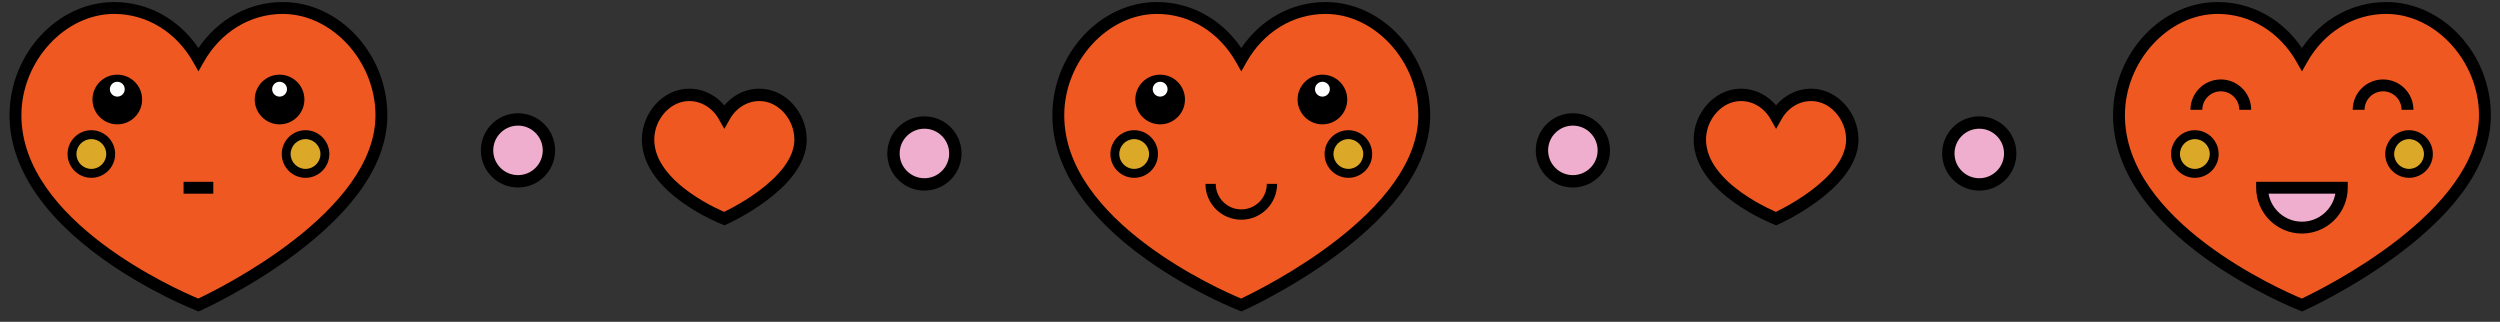 <?xml version="1.0" encoding="UTF-8"?>
<svg width="202px" height="26px" viewBox="0 0 202 26" version="1.1" xmlns="http://www.w3.org/2000/svg" xmlns:xlink="http://www.w3.org/1999/xlink">
    <rect x="0" y="0" width="202" height="26" fill="#333333" stroke="none"/>
    <!-- Generator: sketchtool 50.2 (55047) - http://www.bohemiancoding.com/sketch -->
    <title>06DF84C0-9E70-43C5-B268-9326A5CC5646</title>
    <desc>Created with sketchtool.</desc>
    <defs></defs>
    <g id="discover" stroke="none" stroke-width="1" fill="none" fill-rule="evenodd">
        <g id="discover_mobile" transform="translate(-113, -11)">
            <g id="wellbeing_bar" transform="translate(113, 5)">
                <g id="hearts_wellbeingbar" transform="translate(0, 6.165)">
                    <g id="heart3" transform="translate(170, 0)">
                        <path d="M30.781,9.13 C30.771,4.62 27.211,0.48 22.807,0.48 C19.924,0.48 17.398,2.14 15.997,4.628 C14.596,2.14 12.071,0.48 9.187,0.48 C4.783,0.48 1.222,4.62 1.213,9.13 C1.193,18.713 15.997,24.48 15.997,24.48 C15.997,24.48 30.802,17.864 30.781,9.13" id="Fill-15" fill="#F05822"></path>
                        <path d="M9.188,0.96 C5.205,0.96 1.703,4.779 1.694,9.132 C1.676,17.708 14.291,23.252 15.985,23.957 C17.671,23.163 30.32,16.938 30.302,9.132 C30.292,4.779 26.79,0.96 22.808,0.96 C20.182,0.96 17.792,2.419 16.416,4.864 L15.998,5.606 L15.58,4.864 C14.204,2.419 11.814,0.96 9.188,0.96 Z M16.01,25 L15.824,24.927 C15.67,24.868 12.024,23.434 8.319,20.79 C3.348,17.242 0.725,13.21 0.734,9.129 C0.744,4.181 4.616,-0 9.188,-0 C11.913,-0 14.407,1.376 15.998,3.717 C17.588,1.376 20.083,-0 22.808,-0 C27.379,-0 31.25,4.181 31.262,9.129 C31.271,12.913 28.721,16.727 23.684,20.466 C19.985,23.211 16.231,24.902 16.194,24.918 L16.01,25 Z" id="Fill-17" fill="#000000"></path>
                        <path d="M11.896,8.708 L10.936,8.708 C10.936,7.884 10.266,7.214 9.442,7.214 C8.618,7.214 7.948,7.884 7.948,8.708 L6.988,8.708 C6.988,7.355 8.088,6.254 9.442,6.254 C10.795,6.254 11.896,7.355 11.896,8.708" id="Fill-20" fill="#000000"></path>
                        <path d="M25.007,8.708 L24.047,8.708 C24.047,7.884 23.377,7.214 22.552,7.214 C21.729,7.214 21.058,7.884 21.058,8.708 L20.098,8.708 C20.098,7.355 21.199,6.254 22.552,6.254 C23.906,6.254 25.007,7.355 25.007,8.708" id="Fill-22" fill="#000000"></path>
                        <path d="M19.218,15.005 C19.218,16.784 17.776,18.226 15.997,18.226 C14.218,18.226 12.777,16.784 12.777,15.005 L19.218,15.005 Z" id="Fill-24" fill="#EFAECE"></path>
                        <path d="M13.299,15.485 C13.527,16.768 14.65,17.746 15.998,17.746 C17.345,17.746 18.468,16.768 18.696,15.485 L13.299,15.485 Z M15.998,18.706 C13.957,18.706 12.297,17.046 12.297,15.005 L12.297,14.525 L19.698,14.525 L19.698,15.005 C19.698,17.046 18.038,18.706 15.998,18.706 Z" id="Fill-26" fill="#000000"></path>
                        <path d="M8.908,12.279 C8.908,13.142 8.208,13.842 7.344,13.842 C6.481,13.842 5.781,13.142 5.781,12.279 C5.781,11.415 6.481,10.716 7.344,10.716 C8.208,10.716 8.908,11.415 8.908,12.279" id="Fill-28" fill="#DBA827"></path>
                        <path d="M7.344,11.075 C6.68,11.075 6.141,11.616 6.141,12.28 C6.141,12.943 6.68,13.482 7.344,13.482 C8.008,13.482 8.548,12.943 8.548,12.28 C8.548,11.616 8.008,11.075 7.344,11.075 M7.344,14.203 C6.283,14.203 5.421,13.339 5.421,12.28 C5.421,11.219 6.283,10.355 7.344,10.355 C8.405,10.355 9.268,11.219 9.268,12.28 C9.268,13.339 8.405,14.203 7.344,14.203" id="Fill-30" fill="#000000"></path>
                        <path d="M26.214,12.279 C26.214,13.142 25.514,13.842 24.651,13.842 C23.787,13.842 23.087,13.142 23.087,12.279 C23.087,11.415 23.787,10.716 24.651,10.716 C25.514,10.716 26.214,11.415 26.214,12.279" id="Fill-32" fill="#DBA827"></path>
                        <path d="M24.651,11.075 C23.987,11.075 23.447,11.616 23.447,12.28 C23.447,12.943 23.987,13.482 24.651,13.482 C25.315,13.482 25.855,12.943 25.855,12.28 C25.855,11.616 25.315,11.075 24.651,11.075 M24.651,14.203 C23.59,14.203 22.727,13.339 22.727,12.28 C22.727,11.219 23.59,10.355 24.651,10.355 C25.712,10.355 26.574,11.219 26.574,12.28 C26.574,13.339 25.712,14.203 24.651,14.203" id="Fill-34" fill="#000000"></path>
                    </g>
                    <g id="heart1">
                        <path d="M30.818,9.13 C30.807,4.62 27.248,0.48 22.844,0.48 C19.96,0.48 17.434,2.14 16.034,4.628 C14.633,2.14 12.108,0.48 9.224,0.48 C4.82,0.48 1.259,4.62 1.25,9.13 C1.23,18.713 16.034,24.48 16.034,24.48 C16.034,24.48 30.838,17.864 30.818,9.13" id="Fill-36" fill="#F05822"></path>
                        <path d="M9.224,0.96 C5.241,0.96 1.739,4.779 1.73,9.132 C1.712,17.708 14.327,23.252 16.022,23.957 C17.707,23.163 30.356,16.938 30.338,9.132 C30.328,4.779 26.826,0.96 22.844,0.96 C20.218,0.96 17.828,2.419 16.453,4.864 L16.034,5.606 L15.616,4.864 C14.24,2.419 11.85,0.96 9.224,0.96 Z M16.047,25 L15.86,24.927 C15.706,24.868 12.06,23.434 8.356,20.79 C3.385,17.242 0.762,13.21 0.77,9.129 C0.781,4.181 4.652,-0 9.224,-0 C11.949,-0 14.444,1.376 16.034,3.717 C17.624,1.376 20.119,-0 22.844,-0 C27.415,-0 31.286,4.181 31.298,9.129 C31.307,12.913 28.757,16.727 23.72,20.466 C20.022,23.211 16.267,24.902 16.23,24.918 L16.047,25 Z" id="Fill-38" fill="#000000"></path>
                        <path d="M8.944,12.279 C8.944,13.142 8.244,13.842 7.381,13.842 C6.517,13.842 5.817,13.142 5.817,12.279 C5.817,11.415 6.517,10.716 7.381,10.716 C8.244,10.716 8.944,11.415 8.944,12.279" id="Fill-40" fill="#DBA827"></path>
                        <path d="M7.38,11.075 C6.716,11.075 6.176,11.616 6.176,12.28 C6.176,12.943 6.716,13.482 7.38,13.482 C8.044,13.482 8.584,12.943 8.584,12.28 C8.584,11.616 8.044,11.075 7.38,11.075 M7.38,14.203 C6.319,14.203 5.457,13.339 5.457,12.28 C5.457,11.219 6.319,10.355 7.38,10.355 C8.441,10.355 9.304,11.219 9.304,12.28 C9.304,13.339 8.441,14.203 7.38,14.203" id="Fill-42" fill="#000000"></path>
                        <path d="M26.25,12.279 C26.25,13.142 25.55,13.842 24.688,13.842 C23.823,13.842 23.123,13.142 23.123,12.279 C23.123,11.415 23.823,10.716 24.688,10.716 C25.55,10.716 26.25,11.415 26.25,12.279" id="Fill-44" fill="#DBA827"></path>
                        <path d="M24.687,11.075 C24.023,11.075 23.483,11.616 23.483,12.28 C23.483,12.943 24.023,13.482 24.687,13.482 C25.351,13.482 25.891,12.943 25.891,12.28 C25.891,11.616 25.351,11.075 24.687,11.075 M24.687,14.203 C23.626,14.203 22.764,13.339 22.764,12.28 C22.764,11.219 23.626,10.355 24.687,10.355 C25.748,10.355 26.611,11.219 26.611,12.28 C26.611,13.339 25.748,14.203 24.687,14.203" id="Fill-46" fill="#000000"></path>
                        <path d="M11.485,7.875 C11.485,8.983 10.586,9.882 9.478,9.882 C8.369,9.882 7.471,8.983 7.471,7.875 C7.471,6.766 8.369,5.868 9.478,5.868 C10.586,5.868 11.485,6.766 11.485,7.875" id="Fill-48" fill="#000000"></path>
                        <path d="M10.079,7.042 C10.079,7.374 9.81,7.642 9.478,7.642 C9.147,7.642 8.878,7.374 8.878,7.042 C8.878,6.71 9.147,6.442 9.478,6.442 C9.81,6.442 10.079,6.71 10.079,7.042" id="Fill-50" fill="#FFFFFF"></path>
                        <path d="M24.596,7.875 C24.596,8.983 23.698,9.882 22.589,9.882 C21.481,9.882 20.582,8.983 20.582,7.875 C20.582,6.766 21.481,5.868 22.589,5.868 C23.698,5.868 24.596,6.766 24.596,7.875" id="Fill-52" fill="#000000"></path>
                        <path d="M23.189,7.042 C23.189,7.374 22.921,7.642 22.59,7.642 C22.258,7.642 21.989,7.374 21.989,7.042 C21.989,6.71 22.258,6.442 22.59,6.442 C22.921,6.442 23.189,6.71 23.189,7.042" id="Fill-54" fill="#FFFFFF"></path>
                        <polygon id="Fill-56" fill="#000000" points="14.833 15.485 17.234 15.485 17.234 14.525 14.833 14.525"></polygon>
                    </g>
                    <g id="heart2" transform="translate(85, 0)">
                        <path d="M30.079,9.13 C30.069,4.62 26.509,0.48 22.105,0.48 C19.221,0.48 16.696,2.14 15.295,4.628 C13.894,2.14 11.369,0.48 8.485,0.48 C4.081,0.48 0.52,4.62 0.511,9.13 C0.491,18.713 15.295,24.48 15.295,24.48 C15.295,24.48 30.099,17.864 30.079,9.13" id="Fill-58" fill="#F05822"></path>
                        <path d="M8.485,0.96 C4.502,0.96 1,4.779 0.991,9.132 C0.973,17.708 13.588,23.252 15.282,23.957 C16.968,23.163 29.617,16.938 29.599,9.132 C29.589,4.779 26.087,0.96 22.105,0.96 C19.479,0.96 17.089,2.419 15.713,4.864 L15.295,5.606 L14.877,4.864 C13.5,2.419 11.111,0.96 8.485,0.96 Z M15.307,25 L15.12,24.927 C14.967,24.868 11.321,23.434 7.616,20.79 C2.645,17.242 0.022,13.21 0.031,9.129 C0.041,4.181 3.913,-0 8.485,-0 C11.21,-0 13.704,1.376 15.295,3.717 C16.885,1.376 19.38,-0 22.105,-0 C26.676,-0 30.547,4.181 30.559,9.129 C30.568,12.913 28.018,16.727 22.981,20.466 C19.282,23.211 15.528,24.902 15.49,24.918 L15.307,25 Z" id="Fill-59" fill="#000000"></path>
                        <path d="M8.205,12.279 C8.205,13.142 7.505,13.842 6.642,13.842 C5.778,13.842 5.078,13.142 5.078,12.279 C5.078,11.415 5.778,10.716 6.642,10.716 C7.505,10.716 8.205,11.415 8.205,12.279" id="Fill-60" fill="#DBA827"></path>
                        <path d="M6.642,11.075 C5.978,11.075 5.439,11.616 5.439,12.28 C5.439,12.943 5.978,13.482 6.642,13.482 C7.306,13.482 7.846,12.943 7.846,12.28 C7.846,11.616 7.306,11.075 6.642,11.075 M6.642,14.203 C5.581,14.203 4.719,13.339 4.719,12.28 C4.719,11.219 5.581,10.355 6.642,10.355 C7.703,10.355 8.566,11.219 8.566,12.28 C8.566,13.339 7.703,14.203 6.642,14.203" id="Fill-61" fill="#000000"></path>
                        <path d="M25.512,12.279 C25.512,13.142 24.812,13.842 23.948,13.842 C23.085,13.842 22.385,13.142 22.385,12.279 C22.385,11.415 23.085,10.716 23.948,10.716 C24.812,10.716 25.512,11.415 25.512,12.279" id="Fill-62" fill="#DBA827"></path>
                        <path d="M23.948,11.075 C23.284,11.075 22.745,11.616 22.745,12.28 C22.745,12.943 23.284,13.482 23.948,13.482 C24.612,13.482 25.152,12.943 25.152,12.28 C25.152,11.616 24.612,11.075 23.948,11.075 M23.948,14.203 C22.887,14.203 22.025,13.339 22.025,12.28 C22.025,11.219 22.887,10.355 23.948,10.355 C25.009,10.355 25.872,11.219 25.872,12.28 C25.872,13.339 25.009,14.203 23.948,14.203" id="Fill-63" fill="#000000"></path>
                        <path d="M10.747,7.875 C10.747,8.983 9.849,9.882 8.74,9.882 C7.632,9.882 6.733,8.983 6.733,7.875 C6.733,6.766 7.632,5.868 8.74,5.868 C9.849,5.868 10.747,6.766 10.747,7.875" id="Fill-64" fill="#000000"></path>
                        <path d="M9.34,7.042 C9.34,7.374 9.071,7.642 8.74,7.642 C8.408,7.642 8.139,7.374 8.139,7.042 C8.139,6.71 8.408,6.442 8.74,6.442 C9.071,6.442 9.34,6.71 9.34,7.042" id="Fill-65" fill="#FFFFFF"></path>
                        <path d="M23.858,7.875 C23.858,8.983 22.959,9.882 21.851,9.882 C20.742,9.882 19.844,8.983 19.844,7.875 C19.844,6.766 20.742,5.868 21.851,5.868 C22.959,5.868 23.858,6.766 23.858,7.875" id="Fill-66" fill="#000000"></path>
                        <path d="M22.451,7.042 C22.451,7.374 22.182,7.642 21.851,7.642 C21.519,7.642 21.251,7.374 21.251,7.042 C21.251,6.71 21.519,6.442 21.851,6.442 C22.182,6.442 22.451,6.71 22.451,7.042" id="Fill-67" fill="#FFFFFF"></path>
                        <path d="M17.774,14.692 C17.774,16.062 16.665,17.171 15.296,17.171 C13.925,17.171 12.816,16.062 12.816,14.692" id="Stroke-68" stroke="#000000" stroke-width="0.833"></path>
                    </g>
                    <g id="heart_sm" transform="translate(52, 7)">
                        <path d="M12.685,4.104 C12.681,2.225 11.198,0.5 9.363,0.5 C8.161,0.5 7.109,1.191 6.525,2.228 C5.941,1.191 4.889,0.5 3.687,0.5 C1.852,0.5 0.369,2.225 0.365,4.104 C0.357,8.097 6.525,10.5 6.525,10.5 C6.525,10.5 12.693,7.743 12.685,4.104" id="Fill-69" fill="#F05822"></path>
                        <path d="M12.685,4.104 C12.681,2.225 11.198,0.5 9.363,0.5 C8.161,0.5 7.109,1.191 6.525,2.228 C5.941,1.191 4.889,0.5 3.687,0.5 C1.852,0.5 0.369,2.225 0.365,4.104 C0.357,8.097 6.525,10.5 6.525,10.5 C6.525,10.5 12.693,7.743 12.685,4.104 Z" id="Stroke-70" stroke="#000000"></path>
                    </g>
                    <g id="heart_sm" transform="translate(137, 7)">
                        <path d="M12.667,4.104 C12.663,2.225 11.179,0.5 9.344,0.5 C8.143,0.5 7.09,1.191 6.507,2.228 C5.923,1.191 4.871,0.5 3.669,0.5 C1.834,0.5 0.351,2.225 0.347,4.104 C0.338,8.097 6.507,10.5 6.507,10.5 C6.507,10.5 12.675,7.743 12.667,4.104" id="Fill-71" fill="#F05822"></path>
                        <path d="M12.667,4.104 C12.663,2.225 11.179,0.5 9.344,0.5 C8.143,0.5 7.09,1.191 6.507,2.228 C5.923,1.191 4.871,0.5 3.669,0.5 C1.834,0.5 0.351,2.225 0.347,4.104 C0.338,8.097 6.507,10.5 6.507,10.5 C6.507,10.5 12.675,7.743 12.667,4.104 Z" id="Stroke-72" stroke="#000000"></path>
                    </g>
                    <g id="Group-2" transform="translate(39, 9)">
                        <path d="M5.354,2.985 C5.354,4.366 4.235,5.485 2.854,5.485 C1.474,5.485 0.354,4.366 0.354,2.985 C0.354,1.605 1.474,0.485 2.854,0.485 C4.235,0.485 5.354,1.605 5.354,2.985" id="Fill-73" fill="#EFAECE"></path>
                        <path d="M5.354,2.985 C5.354,4.366 4.235,5.485 2.854,5.485 C1.474,5.485 0.354,4.366 0.354,2.985 C0.354,1.605 1.474,0.485 2.854,0.485 C4.235,0.485 5.354,1.605 5.354,2.985 Z" id="Stroke-74" stroke="#000000"></path>
                    </g>
                    <g id="Group-3" transform="translate(72, 9)">
                        <path d="M5.192,3.235 C5.192,4.616 4.072,5.735 2.692,5.735 C1.311,5.735 0.192,4.616 0.192,3.235 C0.192,1.855 1.311,0.735 2.692,0.735 C4.072,0.735 5.192,1.855 5.192,3.235" id="Fill-75" fill="#EFAECE"></path>
                        <path d="M5.192,3.235 C5.192,4.616 4.072,5.735 2.692,5.735 C1.311,5.735 0.192,4.616 0.192,3.235 C0.192,1.855 1.311,0.735 2.692,0.735 C4.072,0.735 5.192,1.855 5.192,3.235 Z" id="Stroke-76" stroke="#000000"></path>
                    </g>
                    <g id="Group-4" transform="translate(124, 9)">
                        <path d="M5.588,2.985 C5.588,4.366 4.468,5.485 3.087,5.485 C1.708,5.485 0.588,4.366 0.588,2.985 C0.588,1.605 1.708,0.485 3.087,0.485 C4.468,0.485 5.588,1.605 5.588,2.985" id="Fill-77" fill="#EFAECE"></path>
                        <path d="M5.588,2.985 C5.588,4.366 4.468,5.485 3.087,5.485 C1.708,5.485 0.588,4.366 0.588,2.985 C0.588,1.605 1.708,0.485 3.087,0.485 C4.468,0.485 5.588,1.605 5.588,2.985 Z" id="Stroke-78" stroke="#000000"></path>
                    </g>
                    <g id="Group-5" transform="translate(157, 9)">
                        <path d="M5.425,3.235 C5.425,4.616 4.306,5.735 2.925,5.735 C1.545,5.735 0.425,4.616 0.425,3.235 C0.425,1.855 1.545,0.735 2.925,0.735 C4.306,0.735 5.425,1.855 5.425,3.235" id="Fill-79" fill="#EFAECE"></path>
                        <path d="M5.425,3.235 C5.425,4.616 4.306,5.735 2.925,5.735 C1.545,5.735 0.425,4.616 0.425,3.235 C0.425,1.855 1.545,0.735 2.925,0.735 C4.306,0.735 5.425,1.855 5.425,3.235 Z" id="Stroke-80" stroke="#000000"></path>
                    </g>
                </g>
            </g>
        </g>
    </g>
</svg>